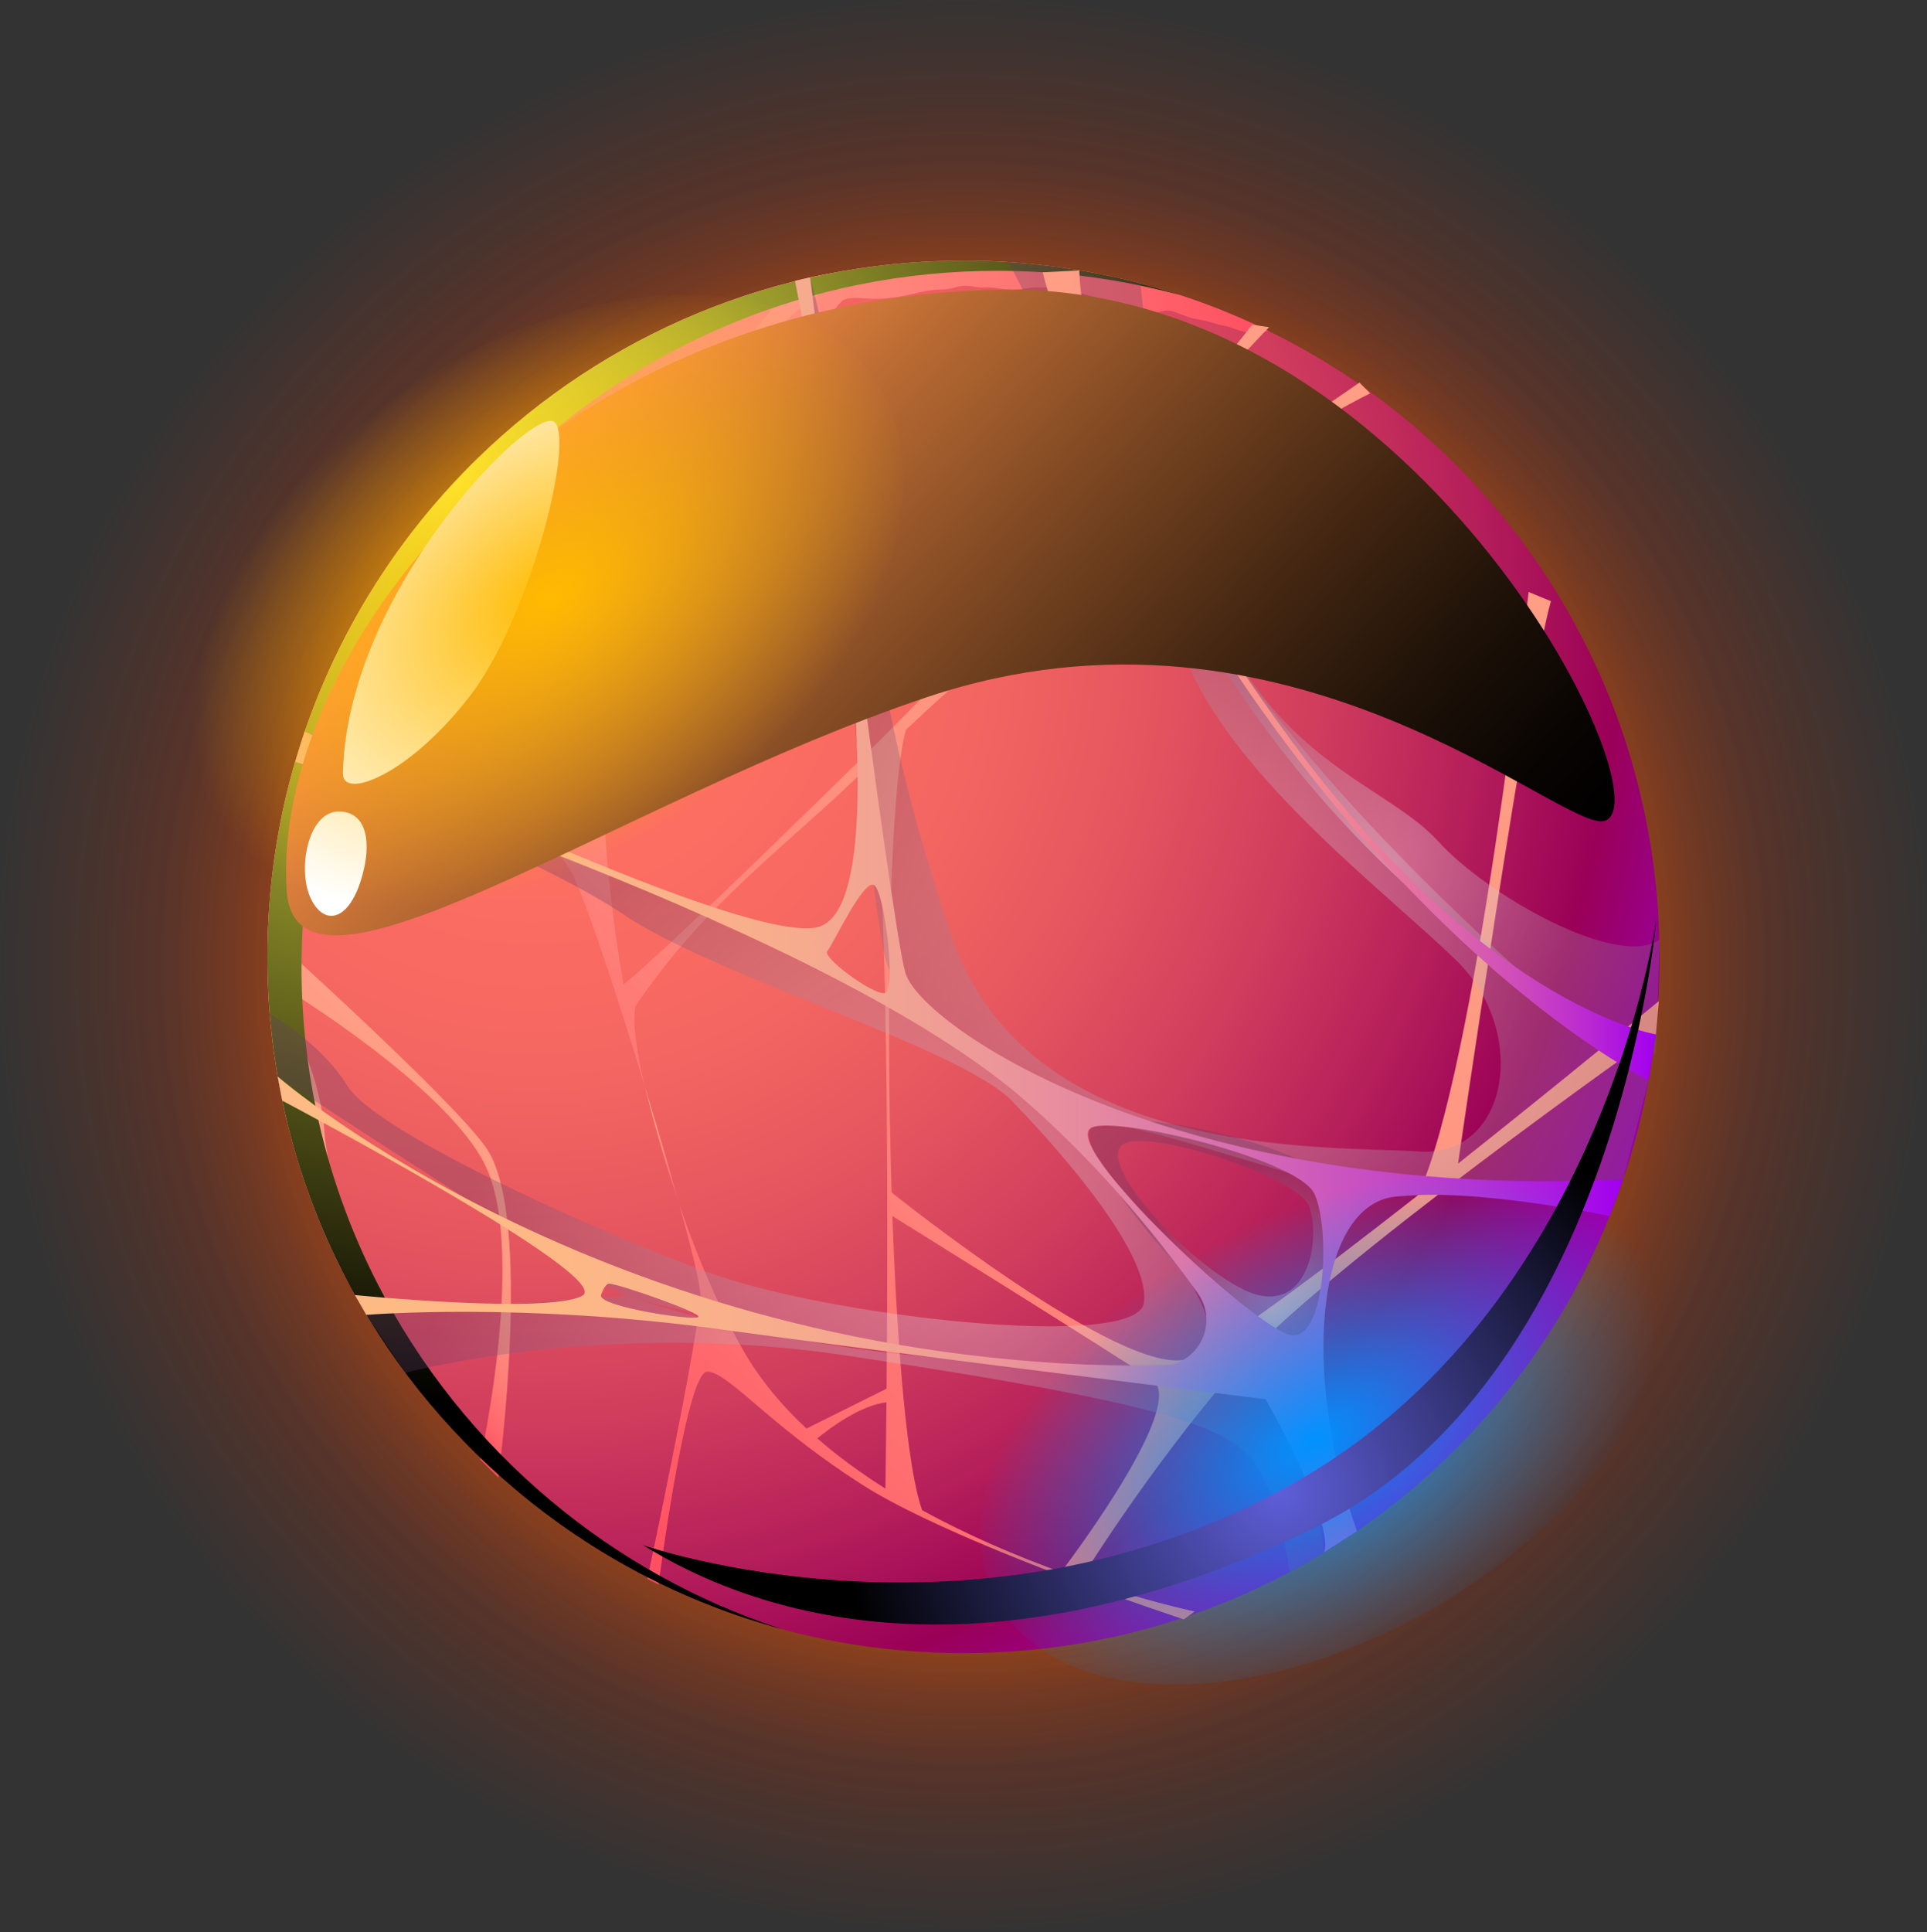 <svg width="400" height="401" viewBox="0 0 400 401" fill="none" xmlns="http://www.w3.org/2000/svg">
    <rect x="0" y="0" width="400" height="401" fill="#333333" stroke="none"/>
    <g clip-path="url(#clip0_1345_31316)">
        <path
            d="M200.002 400.016C310.46 400.016 400.004 310.472 400.004 200.014C400.004 89.556 310.46 0.012 200.002 0.012C89.544 0.012 0 89.556 0 200.014C0 310.472 89.544 400.016 200.002 400.016Z"
            fill="url(#paint0_radial_1345_31316)" style="mix-blend-mode:screen" />
        <path
            d="M200.002 367.661C292.591 367.661 367.649 292.603 367.649 200.014C367.649 107.426 292.591 32.368 200.002 32.368C107.413 32.368 32.355 107.426 32.355 200.014C32.355 292.603 107.413 367.661 200.002 367.661Z"
            fill="url(#paint1_radial_1345_31316)" style="mix-blend-mode:screen" />
        <path
            d="M200.002 351.975C283.927 351.975 351.962 283.94 351.962 200.014C351.962 116.089 283.927 48.054 200.002 48.054C116.077 48.054 48.042 116.089 48.042 200.014C48.042 283.94 116.077 351.975 200.002 351.975Z"
            fill="url(#paint2_radial_1345_31316)" style="mix-blend-mode:screen" />
        <path fill-rule="evenodd" clip-rule="evenodd"
            d="M344.483 198.604C344.483 212.482 342.531 225.928 338.842 238.616C331.524 264.141 317.341 286.743 298.402 304.369C284.863 316.993 268.88 327.03 251.284 333.709C235.335 339.778 218.073 343.073 199.985 343.073C197.423 343.073 194.831 343.013 192.299 342.861H192.269C188.487 342.679 184.735 342.31 181.046 341.853C153.142 338.194 127.8 326.603 107.243 309.341C99.527 302.908 92.514 295.649 86.322 287.717C81.625 281.771 77.386 275.457 73.664 268.778C72.778 267.194 71.927 265.576 71.072 263.959C71.072 263.899 71.042 263.865 71.013 263.806C70.127 262.07 69.306 260.329 68.51 258.559H68.48C65.977 253.041 63.783 247.336 62.013 241.479C60.671 237.27 59.544 232.941 58.629 228.55C58.6 228.52 58.6 228.457 58.6 228.427C57.96 225.348 57.41 222.235 56.982 219.093C56.008 212.385 55.517 205.554 55.517 198.6C55.517 194.606 55.669 190.608 56.033 186.704C56.215 184.201 56.491 181.732 56.825 179.263C58.684 165.05 62.648 151.511 68.382 138.916C71.19 132.724 74.422 126.778 78.051 121.074C84.09 111.558 91.226 102.838 99.277 94.999C125.292 69.686 160.82 54.102 199.981 54.102C201.506 54.102 203.03 54.131 204.525 54.161C206.143 54.22 207.756 54.284 209.374 54.407C217.671 54.957 225.781 56.177 233.62 58.066C238.193 59.162 242.678 60.446 247.07 61.97C250.06 62.978 252.986 64.105 255.883 65.324C258.047 66.239 260.152 67.183 262.257 68.192C262.621 68.374 262.989 68.526 263.353 68.708C277.384 75.569 290.102 84.598 301.138 95.422C302.722 96.947 304.251 98.535 305.775 100.149C306.783 101.246 307.787 102.376 308.765 103.503C310.442 105.392 312.06 107.378 313.644 109.36C319.408 116.678 324.469 124.547 328.708 132.902C333.68 142.6 337.585 152.938 340.236 163.767C343.01 174.93 344.475 186.581 344.475 198.596L344.483 198.604Z"
            fill="url(#paint3_radial_1345_31316)" />
        <path fill-rule="evenodd" clip-rule="evenodd"
            d="M263.354 68.725C262.879 68.776 262.401 68.827 261.926 68.924C260.296 69.225 259.021 69.077 257.416 68.624C256.264 68.297 255.434 67.823 254.21 67.62C252.457 67.344 250.826 66.591 249.073 66.366C247.218 66.116 245.613 65.388 243.86 64.761C242.479 64.261 241.755 64.435 240.425 64.761C239.095 65.113 238.168 64.562 236.991 64.058C235.661 63.482 234.335 63.38 232.929 63.105C229.27 62.351 225.637 61.174 222.003 60.247C219.746 59.671 217.666 59.671 215.363 59.645C213.558 59.62 211.928 60.145 210.124 60.145C208.921 60.145 207.892 59.946 206.689 59.768C205.461 59.544 204.208 59.794 202.979 59.62C201.15 59.345 200.172 59.069 198.317 59.645C196.94 60.098 195.86 60.048 194.484 60.12C192.955 60.196 191.227 60.594 189.724 60.945C187.018 61.572 184.057 62.072 181.279 62.021C179.577 62.021 177.07 61.547 175.439 62.123C174.385 62.5 173.86 63.626 173.135 64.38C171.734 65.833 170.001 67.137 168.824 68.767C167.647 70.398 166.317 72.075 166.419 74.129C166.52 75.908 167.346 77.987 168.121 79.618C168.922 81.345 169.197 82.925 167.418 84.077C165.186 85.555 162.607 86.91 160.049 87.634C158.347 88.134 156.818 88.435 155.386 87.207C154.861 86.754 154.535 85.877 153.883 85.53C153.205 85.178 152.502 85.53 151.778 85.754C149.974 86.279 148.221 86.88 146.391 87.181C145.265 87.355 144.287 87.956 143.185 88.159C141.856 88.409 140.903 87.431 139.526 87.757C137.595 88.21 135.668 89.011 133.661 89.112C132.234 89.189 130.43 88.562 129.223 87.833C128.52 87.431 128.346 87.033 127.541 87.257C126.889 87.406 125.911 88.21 125.559 88.71C125.085 89.388 124.907 90.264 124.433 90.967C123.933 91.742 123.455 92.496 123.006 93.322C122.18 94.927 121.202 96.43 120.147 97.858C119.393 98.861 118.868 100.212 118.042 101.14C117.614 101.64 116.687 101.991 116.136 102.368C114.633 103.422 113.053 104.371 111.601 105.502C108.793 107.708 106.138 110.139 103.279 112.269C101.098 113.9 98.04 114.853 95.559 115.878C94.004 116.504 92.399 116.953 90.845 117.605C90.345 117.805 89.418 118.033 88.99 118.406C88.44 118.88 88.139 119.761 87.635 120.409C86.28 122.065 84.853 123.717 83.828 125.622C83.201 126.723 82.824 127.854 82.426 129.057C81.875 130.687 80.999 132.191 80.444 133.817C79.317 137.226 79.089 140.784 77.839 144.167C77.111 146.149 76.061 147.953 75.159 149.758C73.604 152.815 73.38 156.449 72.927 159.833C72.677 161.815 72.774 164.093 73.126 166.024C73.503 168.104 73.401 170.259 73.376 172.389C73.35 174.647 71.923 176.849 70.492 178.556C69.187 180.135 67.21 180.737 65.757 182.138C64.529 183.341 63.051 184.722 62.526 186.424C62.301 187.178 62.5 188.029 62.377 188.83C62.051 190.608 61.602 192.29 61.348 194.094C61.073 196.326 61.022 198.43 61.022 200.683C61.022 201.81 60.946 202.966 60.997 204.093C61.048 205.173 61.45 206.172 61.522 207.252C61.573 208.006 61.42 208.755 61.522 209.509C61.674 210.36 61.996 211.237 62.2 212.067C62.699 214.07 63.076 216.027 63.453 218.03C63.805 219.885 64.529 221.714 65.109 223.519C65.909 225.975 66.439 228.507 66.913 231.061C67.29 232.967 67.265 234.945 67.54 236.876C67.764 238.43 68.116 240.01 68.192 241.564C68.268 243.919 67.692 246.277 67.667 248.658C67.641 252.668 69.247 256.679 70.174 260.537C70.449 261.617 70.725 262.718 71.025 263.793C61.103 244.194 55.513 222.041 55.513 198.583C55.513 170.06 63.783 143.473 78.043 121.065C84.107 111.541 91.226 102.821 99.269 94.999C125.309 69.686 160.82 54.097 199.994 54.097C203.153 54.097 206.261 54.199 209.366 54.398C228.639 55.626 246.884 60.641 263.349 68.708L263.354 68.725Z"
            fill="url(#paint4_linear_1345_31316)" />
        <g style="mix-blend-mode:soft-light">
            <path fill-rule="evenodd" clip-rule="evenodd"
                d="M141.009 250.004C139.005 242.733 136.486 234.11 133.843 225.424C135.952 234.013 138.362 242.297 141.009 250.004Z"
                fill="url(#paint5_linear_1345_31316)" />
            <path fill-rule="evenodd" clip-rule="evenodd"
                d="M136.693 328.843C136.693 328.843 142.423 284.672 146.785 284.672C150.19 284.672 155.954 291.338 167.643 300.219L167.651 300.227C170.916 302.705 174.618 305.352 178.891 308.079C182.546 310.417 187.166 312.856 192.265 315.278C200.87 319.369 210.831 323.414 219.809 326.831C233.997 332.235 245.727 336.081 245.727 336.081L247.997 334.446C247.997 334.446 238.024 332.362 224.379 327.717C224.379 327.708 238.469 304.771 256.484 284.054C274.5 263.332 343.721 214.667 343.721 214.667L344.31 207.79C344.31 207.79 324.554 224.128 302.654 241.492C302.659 241.458 317.303 140.839 321.936 124.771L317.307 122.865C317.307 122.865 306.436 222.117 294.303 248.082C273.412 264.467 252.588 280.052 246.587 282.008C233.421 286.298 185.142 247.523 185.078 247.476C183.829 207.565 184.752 163.072 188.055 151.464C237.274 104.858 284.423 81.629 284.423 81.629L282.187 79.393C282.187 79.393 235.191 112.443 233.814 106.107C232.442 99.772 263.438 67.903 263.438 67.903L259.927 67.4C259.927 67.4 225.438 111.626 177.836 158.41C144.359 191.311 133.144 201.289 129.43 204.321C123.383 169.734 122.976 133.457 133.14 110.038C152.185 66.159 178.565 56.117 178.565 56.117C174.253 55.974 165.034 58.303 165.034 58.303C165.034 58.303 151.821 73.968 146.239 83.09C140.653 92.217 133.14 110.033 128.668 107.196C124.196 104.358 110.466 85.318 110.466 85.318L108.806 86.978C108.806 86.978 122.061 99.365 124.31 108.966C126.559 118.567 124.581 177.476 118.589 175.295C112.596 173.114 69.738 136.57 69.738 136.57L68.294 139.683C68.294 139.683 113.003 170.255 118.627 181.02C121.405 186.34 127.931 206.007 133.839 225.416C133.161 222.667 130.98 213.02 131.937 208.798C147.005 186.505 163.89 175.265 180.813 158.486C184.489 179.14 184.35 251.991 184.032 288.204L167.405 296.475C162.522 291.914 158.241 286.908 154.959 281.394C149.966 273.009 145.206 262.21 141.009 249.996C143.592 259.364 145.32 266.474 145.354 268.524C145.472 275.707 134.372 327.67 134.372 327.67L136.693 328.835V328.843ZM302.307 241.771C299.766 243.783 297.208 245.807 294.638 247.819L302.307 241.771ZM185.129 249.153L185.226 252.05C185.192 251.088 185.163 250.119 185.129 249.153ZM185.239 252.376C185.277 252.401 231.536 281.165 239.214 286.391C246.325 291.232 223.642 321.775 220.25 326.264C211.322 323.045 201.213 318.806 191.431 313.432C188.335 305.008 186.247 280.242 185.239 252.376ZM184.028 288.636V288.356C184.028 288.45 184.028 288.539 184.028 288.636ZM184.007 291.024C183.905 301.942 183.791 308.917 183.791 308.939C178.798 305.792 174.016 302.323 169.65 298.516C172.695 296.039 178.709 291.672 184.007 291.024Z"
                fill="url(#paint6_linear_1345_31316)" />
            <path fill-rule="evenodd" clip-rule="evenodd"
                d="M101.022 238.362C94.381 228.546 55.724 193.755 55.724 193.755L55.686 202.941C55.686 202.941 90.701 223.641 100.204 240.814C109.703 257.987 99.7 302.899 99.7 302.899L103.448 306.647C103.448 306.647 110.69 252.66 101.017 238.358L101.022 238.362Z"
                fill="url(#paint7_linear_1345_31316)" />
        </g>
        <path style="mix-blend-mode:screen" fill-rule="evenodd" clip-rule="evenodd"
            d="M114.315 311.441C99.379 298.935 87 283.448 78.102 265.902C72.512 254.875 68.302 243.046 65.698 230.642C65.672 230.616 65.672 230.566 65.672 230.515C63.669 220.889 62.589 210.915 62.589 200.692C62.589 172.169 70.86 145.582 85.119 123.174C91.184 113.65 98.303 104.93 106.345 97.108C132.386 71.796 167.897 56.206 207.07 56.206C210.23 56.206 213.338 56.308 216.442 56.507C226.238 57.134 235.762 58.756 244.923 61.242C233.632 57.541 221.715 55.203 209.37 54.411C206.261 54.212 203.153 54.11 199.998 54.11C160.824 54.11 125.314 69.699 99.273 95.012C91.226 102.83 84.111 111.554 78.047 121.078C63.788 143.486 55.517 170.073 55.517 198.596C55.517 208.823 56.592 218.797 58.6 228.418C58.6 228.469 58.6 228.52 58.625 228.546C61.23 240.95 65.443 252.782 71.029 263.806C79.927 281.352 92.306 296.839 107.243 309.345C123.073 322.626 141.762 332.544 162.26 338.08C144.528 332.295 128.308 323.181 114.315 311.441Z"
            fill="url(#paint8_radial_1345_31316)" />
        <path style="mix-blend-mode:screen" opacity="0.3" fill-rule="evenodd" clip-rule="evenodd"
            d="M168.168 57.57C168.168 57.57 180.402 188.635 184.006 199.777C187.606 210.919 220.241 231.362 233.603 233.865C246.964 236.368 280.81 248.679 289.644 248.331C298.474 247.98 336.915 244.795 336.915 244.795L342.218 224.209C342.218 224.209 270.506 168.781 245.109 118.08C219.712 67.374 220.288 55.508 220.288 55.508L209.366 54.419C209.366 54.419 236.902 107.425 244.918 133.228C252.935 159.032 287.082 184.502 302.303 199.328C317.523 214.155 313.123 240.251 294.633 238.976C276.143 237.702 212.91 241.318 197.275 193.594C190.473 172.821 184.455 152.62 179.835 118.063C175.21 83.505 168.163 57.579 168.163 57.579L168.168 57.57Z"
            fill="url(#paint9_radial_1345_31316)" />
        <path style="mix-blend-mode:screen" opacity="0.3" fill-rule="evenodd" clip-rule="evenodd"
            d="M61.276 158.122C61.276 158.122 110.69 177.107 129.57 189.884C148.445 202.661 199.295 217.378 210.081 228.512C220.868 239.645 238.998 260.566 237.431 270.464C235.864 280.361 171.788 273.335 146.247 263.81C120.706 254.286 77.945 234.707 72.164 225.424C66.384 216.145 55.995 210.432 55.995 210.432L57.647 223.421C57.647 223.421 121.477 265.386 129.951 268.888C138.425 272.39 225.751 288.581 250.238 284.151C250.238 284.151 261.702 274.339 219.326 232.374C202.306 215.519 171.75 201.823 143.516 188.931C101.462 169.734 62.28 154.912 62.28 154.912L61.272 158.122H61.276Z"
            fill="url(#paint10_radial_1345_31316)" />
        <path style="mix-blend-mode:screen" opacity="0.3" fill-rule="evenodd" clip-rule="evenodd"
            d="M236.72 58.849C236.72 58.849 240.048 96.282 252.33 127.109C264.607 157.931 288.175 163.157 298.474 174.541C308.77 185.924 335.776 201.077 344.488 195.034L343.73 218.843C343.73 218.843 247.167 180.355 220.292 55.503L236.72 58.853V58.849Z"
            fill="url(#paint11_radial_1345_31316)" />
        <path style="mix-blend-mode:screen" opacity="0.3" fill-rule="evenodd" clip-rule="evenodd"
            d="M84.132 284.909C84.132 284.909 125.178 273.75 175.414 281.28C240.455 291.024 253.994 295.886 259.775 302.823C265.551 309.756 267.694 326.264 267.694 326.264L274.788 322.198C274.788 322.198 271.167 290.114 263.353 284.913C255.54 279.713 194.289 290.427 129.955 268.888L76.048 272.877L84.141 284.913L84.132 284.909Z"
            fill="url(#paint12_radial_1345_31316)" />
        <path style="mix-blend-mode:screen" opacity="0.3" fill-rule="evenodd" clip-rule="evenodd"
            d="M276.418 245.896C273.645 238.485 233.293 228.63 226.632 233.996C221.131 238.43 257.111 280.145 265.937 281.246C274.763 282.347 279.188 253.303 276.414 245.896H276.418ZM261.702 268.888C251.301 266.927 227.568 242.652 232.811 237.714C237.156 233.623 269.41 244.266 271.718 250.288C274.03 256.31 272.103 270.849 261.702 268.888Z"
            fill="url(#paint13_radial_1345_31316)" />
        <path fill-rule="evenodd" clip-rule="evenodd"
            d="M187.932 201.886C184.76 190.816 168.172 57.57 168.172 57.57L165.029 58.303C165.029 58.303 191.214 188.821 169.256 192.523C151.986 195.436 63.258 151.807 63.258 151.807L61.276 158.122C61.276 158.122 171.738 192.463 212.91 228.512C226.941 240.802 238.985 254.891 248.624 268.371C253.139 274.686 248.683 283.406 240.938 283.469C127.609 284.354 57.647 223.421 57.647 223.421L58.591 228.423C58.591 228.423 127.821 264.988 120.896 268.892C113.972 272.797 73.655 268.77 73.655 268.77L76.035 272.886C76.035 272.886 108.484 270.171 150.207 275.965C185.434 280.814 244.961 288.195 262.714 290.389C271.955 306.736 276.317 319.361 274.792 322.198L281.682 317.777C270.278 285.938 272.869 250.224 289.644 248.336C306.389 246.447 334.141 252.393 334.141 252.393L336.915 244.799C244.355 249.191 191.109 212.99 187.937 201.89L187.932 201.886ZM183.511 206.125C180.796 206.219 170.518 198.591 171.738 197.372C172.805 196.304 179.441 181.833 181.576 183.786C183.68 185.708 186.196 206.032 183.511 206.125ZM124.742 268.888C124.742 268.888 125.322 266.813 126.296 266.419C127.24 266.021 146.12 272.581 144.989 273.343C143.829 274.135 124.738 271.239 124.738 268.892L124.742 268.888ZM268.262 277.121C261.308 276.57 219.373 237.32 226.632 233.996C231.879 231.586 269.604 240.552 272.865 247.811C276.16 255.099 275.182 277.638 268.262 277.117V277.121Z"
            fill="url(#paint14_linear_1345_31316)" />
        <path fill-rule="evenodd" clip-rule="evenodd"
            d="M216.442 56.511C216.442 56.511 226.416 99.446 265.839 152.811C305.263 206.176 342.213 224.205 342.213 224.205L343.721 214.667C343.721 214.667 309.854 209.209 270.125 156.483C223.684 94.847 224.048 56.117 224.048 56.117L216.442 56.516V56.511Z"
            fill="url(#paint15_linear_1345_31316)" />
        <path style="mix-blend-mode:screen" fill-rule="evenodd" clip-rule="evenodd"
            d="M59.514 184.845C61.462 214.261 128.109 166.223 192.438 144.68C267.965 119.388 324.807 173.338 333.172 170.335C346.27 165.63 293.197 58.239 207.265 60.124C110.453 62.246 56.368 137.366 59.514 184.849V184.845Z"
            fill="url(#paint16_linear_1345_31316)" />
        <path fill-rule="evenodd" clip-rule="evenodd"
            d="M71.182 160.506C71.068 166.02 84.598 161.027 97.253 144.832C109.907 128.638 119.203 91.844 115.171 87.651C111.143 83.459 71.978 122.323 71.178 160.506H71.182Z"
            fill="white" />
        <path fill-rule="evenodd" clip-rule="evenodd"
            d="M70.411 168.417C63.932 168.315 61.619 180.504 64.541 186.53C67.464 192.557 73.024 191.108 75.506 180.512C77.035 173.986 75.76 168.502 70.411 168.417Z"
            fill="white" />
        <path
            d="M297.7 333.663C334.972 312.144 354.931 276.934 342.278 255.019C329.626 233.105 289.154 232.784 251.881 254.303C214.609 275.823 194.65 311.033 207.303 332.947C219.955 354.862 260.427 355.183 297.7 333.663Z"
            fill="url(#paint17_radial_1345_31316)" style="mix-blend-mode:screen" />
        <path style="mix-blend-mode:screen" fill-rule="evenodd" clip-rule="evenodd"
            d="M133.525 320.695C133.525 320.695 202.099 344.58 267.584 308.367C333.074 272.153 343.861 190.469 343.861 190.469C343.861 190.469 335.823 286.531 272.594 317.188C209.362 347.841 162.031 338.418 133.525 320.695Z"
            fill="url(#paint18_radial_1345_31316)" />
        <path
            d="M143.486 169.043C181.026 142.952 197.897 102.29 181.169 78.221C164.44 54.151 120.447 55.791 82.907 81.882C45.367 107.973 28.495 148.636 45.224 172.705C61.952 196.774 105.946 195.135 143.486 169.043Z"
            fill="url(#paint19_radial_1345_31316)" style="mix-blend-mode:screen" />
    </g>
    <defs>
        <radialGradient id="paint0_radial_1345_31316" cx="0" cy="0" r="1"
            gradientUnits="userSpaceOnUse"
            gradientTransform="translate(200.002 200.014) scale(200.002)">
            <stop stop-color="#FF3600" />
            <stop offset="1" stop-color="#FF3600" stop-opacity="0" />
        </radialGradient>
        <radialGradient id="paint1_radial_1345_31316" cx="0" cy="0" r="1"
            gradientUnits="userSpaceOnUse"
            gradientTransform="translate(200.002 200.014) scale(167.647)">
            <stop stop-color="#FF7300" />
            <stop offset="1" stop-color="#FF7300" stop-opacity="0" />
        </radialGradient>
        <radialGradient id="paint2_radial_1345_31316" cx="0" cy="0" r="1"
            gradientUnits="userSpaceOnUse"
            gradientTransform="translate(200.002 200.014) scale(151.96)">
            <stop stop-color="#FF7900" />
            <stop offset="1" stop-color="#FF7900" stop-opacity="0" />
        </radialGradient>
        <radialGradient id="paint3_radial_1345_31316" cx="0" cy="0" r="1"
            gradientUnits="userSpaceOnUse"
            gradientTransform="translate(110.517 131.022) scale(255.383 255.383)">
            <stop stop-color="#FF7263" />
            <stop offset="0.21" stop-color="#FC6E62" />
            <stop offset="0.37" stop-color="#F36561" />
            <stop offset="0.51" stop-color="#E4545F" />
            <stop offset="0.64" stop-color="#D03D5D" />
            <stop offset="0.77" stop-color="#B51F5A" />
            <stop offset="0.88" stop-color="#9A0057" />
            <stop offset="0.99" stop-color="#9A00AE" />
        </radialGradient>
        <linearGradient id="paint4_linear_1345_31316" x1="55.513" y1="158.96" x2="263.354"
            y2="158.96" gradientUnits="userSpaceOnUse">
            <stop offset="0.01" stop-color="#FF9D85" />
            <stop offset="0.29" stop-color="#FF9A83" />
            <stop offset="0.49" stop-color="#FF907F" />
            <stop offset="0.67" stop-color="#FF8078" />
            <stop offset="0.84" stop-color="#FF6A6E" />
            <stop offset="1" stop-color="#FF4D61" />
        </linearGradient>
        <linearGradient id="paint5_linear_1345_31316" x1="141.759" y1="233.372" x2="133.051"
            y2="242.08" gradientUnits="userSpaceOnUse">
            <stop offset="0.01" stop-color="#FF9D85" />
            <stop offset="0.29" stop-color="#FF9A83" />
            <stop offset="0.49" stop-color="#FF907F" />
            <stop offset="0.67" stop-color="#FF8078" />
            <stop offset="0.84" stop-color="#FF6A6E" />
            <stop offset="1" stop-color="#FF4D61" />
        </linearGradient>
        <linearGradient id="paint6_linear_1345_31316" x1="295.939" y1="93.177" x2="97.891"
            y2="291.225" gradientUnits="userSpaceOnUse">
            <stop offset="0.01" stop-color="#FF9D85" />
            <stop offset="0.29" stop-color="#FF9A83" />
            <stop offset="0.49" stop-color="#FF907F" />
            <stop offset="0.67" stop-color="#FF8078" />
            <stop offset="0.84" stop-color="#FF6A6E" />
            <stop offset="1" stop-color="#FF4D61" />
        </linearGradient>
        <linearGradient id="paint7_linear_1345_31316" x1="96.831" y1="232.95" x2="63.274"
            y2="266.507" gradientUnits="userSpaceOnUse">
            <stop offset="0.01" stop-color="#FF9D85" />
            <stop offset="0.29" stop-color="#FF9A83" />
            <stop offset="0.49" stop-color="#FF907F" />
            <stop offset="0.67" stop-color="#FF8078" />
            <stop offset="0.84" stop-color="#FF6A6E" />
            <stop offset="1" stop-color="#FF4D61" />
        </linearGradient>
        <radialGradient id="paint8_radial_1345_31316" cx="0" cy="0" r="1"
            gradientUnits="userSpaceOnUse"
            gradientTransform="translate(94.411 100.255) scale(190.173 190.173)">
            <stop stop-color="#FFFF4A" />
            <stop offset="1" />
        </radialGradient>
        <radialGradient id="paint9_radial_1345_31316" cx="0" cy="0" r="1"
            gradientUnits="userSpaceOnUse"
            gradientTransform="translate(264.052 200.688) scale(104.554 104.554)">
            <stop stop-color="white" />
            <stop offset="1" stop-color="#623964" />
        </radialGradient>
        <radialGradient id="paint10_radial_1345_31316" cx="0" cy="0" r="1"
            gradientUnits="userSpaceOnUse"
            gradientTransform="translate(204.233 260.287) scale(106.781 106.781)">
            <stop stop-color="white" />
            <stop offset="1" stop-color="#623964" />
        </radialGradient>
        <radialGradient id="paint11_radial_1345_31316" cx="0" cy="0" r="1"
            gradientUnits="userSpaceOnUse"
            gradientTransform="translate(288.708 178.704) scale(78.479 78.479)">
            <stop stop-color="white" />
            <stop offset="1" stop-color="#623964" />
        </radialGradient>
        <radialGradient id="paint12_radial_1345_31316" cx="0" cy="0" r="1"
            gradientUnits="userSpaceOnUse"
            gradientTransform="translate(185.535 312.166) scale(103.203 103.203)">
            <stop stop-color="white" />
            <stop offset="1" stop-color="#623964" />
        </radialGradient>
        <radialGradient id="paint13_radial_1345_31316" cx="0" cy="0" r="1"
            gradientUnits="userSpaceOnUse"
            gradientTransform="translate(264.836 272.031) scale(30.916 30.916)">
            <stop stop-color="white" />
            <stop offset="1" stop-color="#623964" />
        </radialGradient>
        <linearGradient id="paint14_linear_1345_31316" x1="57.647" y1="189.884" x2="336.911"
            y2="189.884" gradientUnits="userSpaceOnUse">
            <stop offset="0.01" stop-color="#FFBB85" />
            <stop offset="0.21" stop-color="#FDB886" />
            <stop offset="0.36" stop-color="#F8AE8C" />
            <stop offset="0.49" stop-color="#F09E95" />
            <stop offset="0.61" stop-color="#E588A1" />
            <stop offset="0.72" stop-color="#D66BB2" />
            <stop offset="0.83" stop-color="#C447C6" />
            <stop offset="0.94" stop-color="#AF1DDE" />
            <stop offset="1" stop-color="#A100EF" />
        </linearGradient>
        <linearGradient id="paint15_linear_1345_31316" x1="216.442" y1="140.161" x2="343.725"
            y2="140.161" gradientUnits="userSpaceOnUse">
            <stop offset="0.01" stop-color="#FF9D85" />
            <stop offset="0.23" stop-color="#FD9A86" />
            <stop offset="0.38" stop-color="#F7908D" />
            <stop offset="0.52" stop-color="#EE8098" />
            <stop offset="0.65" stop-color="#E06AA7" />
            <stop offset="0.77" stop-color="#CF4DBA" />
            <stop offset="0.89" stop-color="#BA29D2" />
            <stop offset="1" stop-color="#A100EF" />
        </linearGradient>
        <linearGradient id="paint16_linear_1345_31316" x1="115.526" y1="83.544" x2="277.435"
            y2="231.227" gradientUnits="userSpaceOnUse">
            <stop offset="0.02" stop-color="#FF9346" />
            <stop offset="0.21" stop-color="#BB6B33" />
            <stop offset="0.43" stop-color="#794521" />
            <stop offset="0.62" stop-color="#452712" />
            <stop offset="0.78" stop-color="#1F1208" />
            <stop offset="0.92" stop-color="#080402" />
            <stop offset="1" />
        </linearGradient>
        <radialGradient id="paint17_radial_1345_31316" cx="0" cy="0" r="1"
            gradientUnits="userSpaceOnUse"
            gradientTransform="translate(272.8 299.216) rotate(60) scale(46.114 78.253)">
            <stop stop-color="#0092FF" />
            <stop offset="1" stop-color="#0092FF" stop-opacity="0" />
        </radialGradient>
        <radialGradient id="paint18_radial_1345_31316" cx="0" cy="0" r="1"
            gradientUnits="userSpaceOnUse"
            gradientTransform="translate(265.662 309.709) scale(91.137 91.137)">
            <stop stop-color="#5E5ED9" />
            <stop offset="1" />
        </radialGradient>
        <radialGradient id="paint19_radial_1345_31316" cx="0" cy="0" r="1"
            gradientUnits="userSpaceOnUse"
            gradientTransform="translate(114.309 123.969) rotate(-34.8) scale(82.931 53.136)">
            <stop stop-color="#FFBB00" />
            <stop offset="1" stop-color="#FFBB00" stop-opacity="0" />
        </radialGradient>
        <clipPath id="clip0_1345_31316">
            <rect width="400" height="400" fill="white" transform="translate(0 0.012)" />
        </clipPath>
    </defs>
</svg>
    